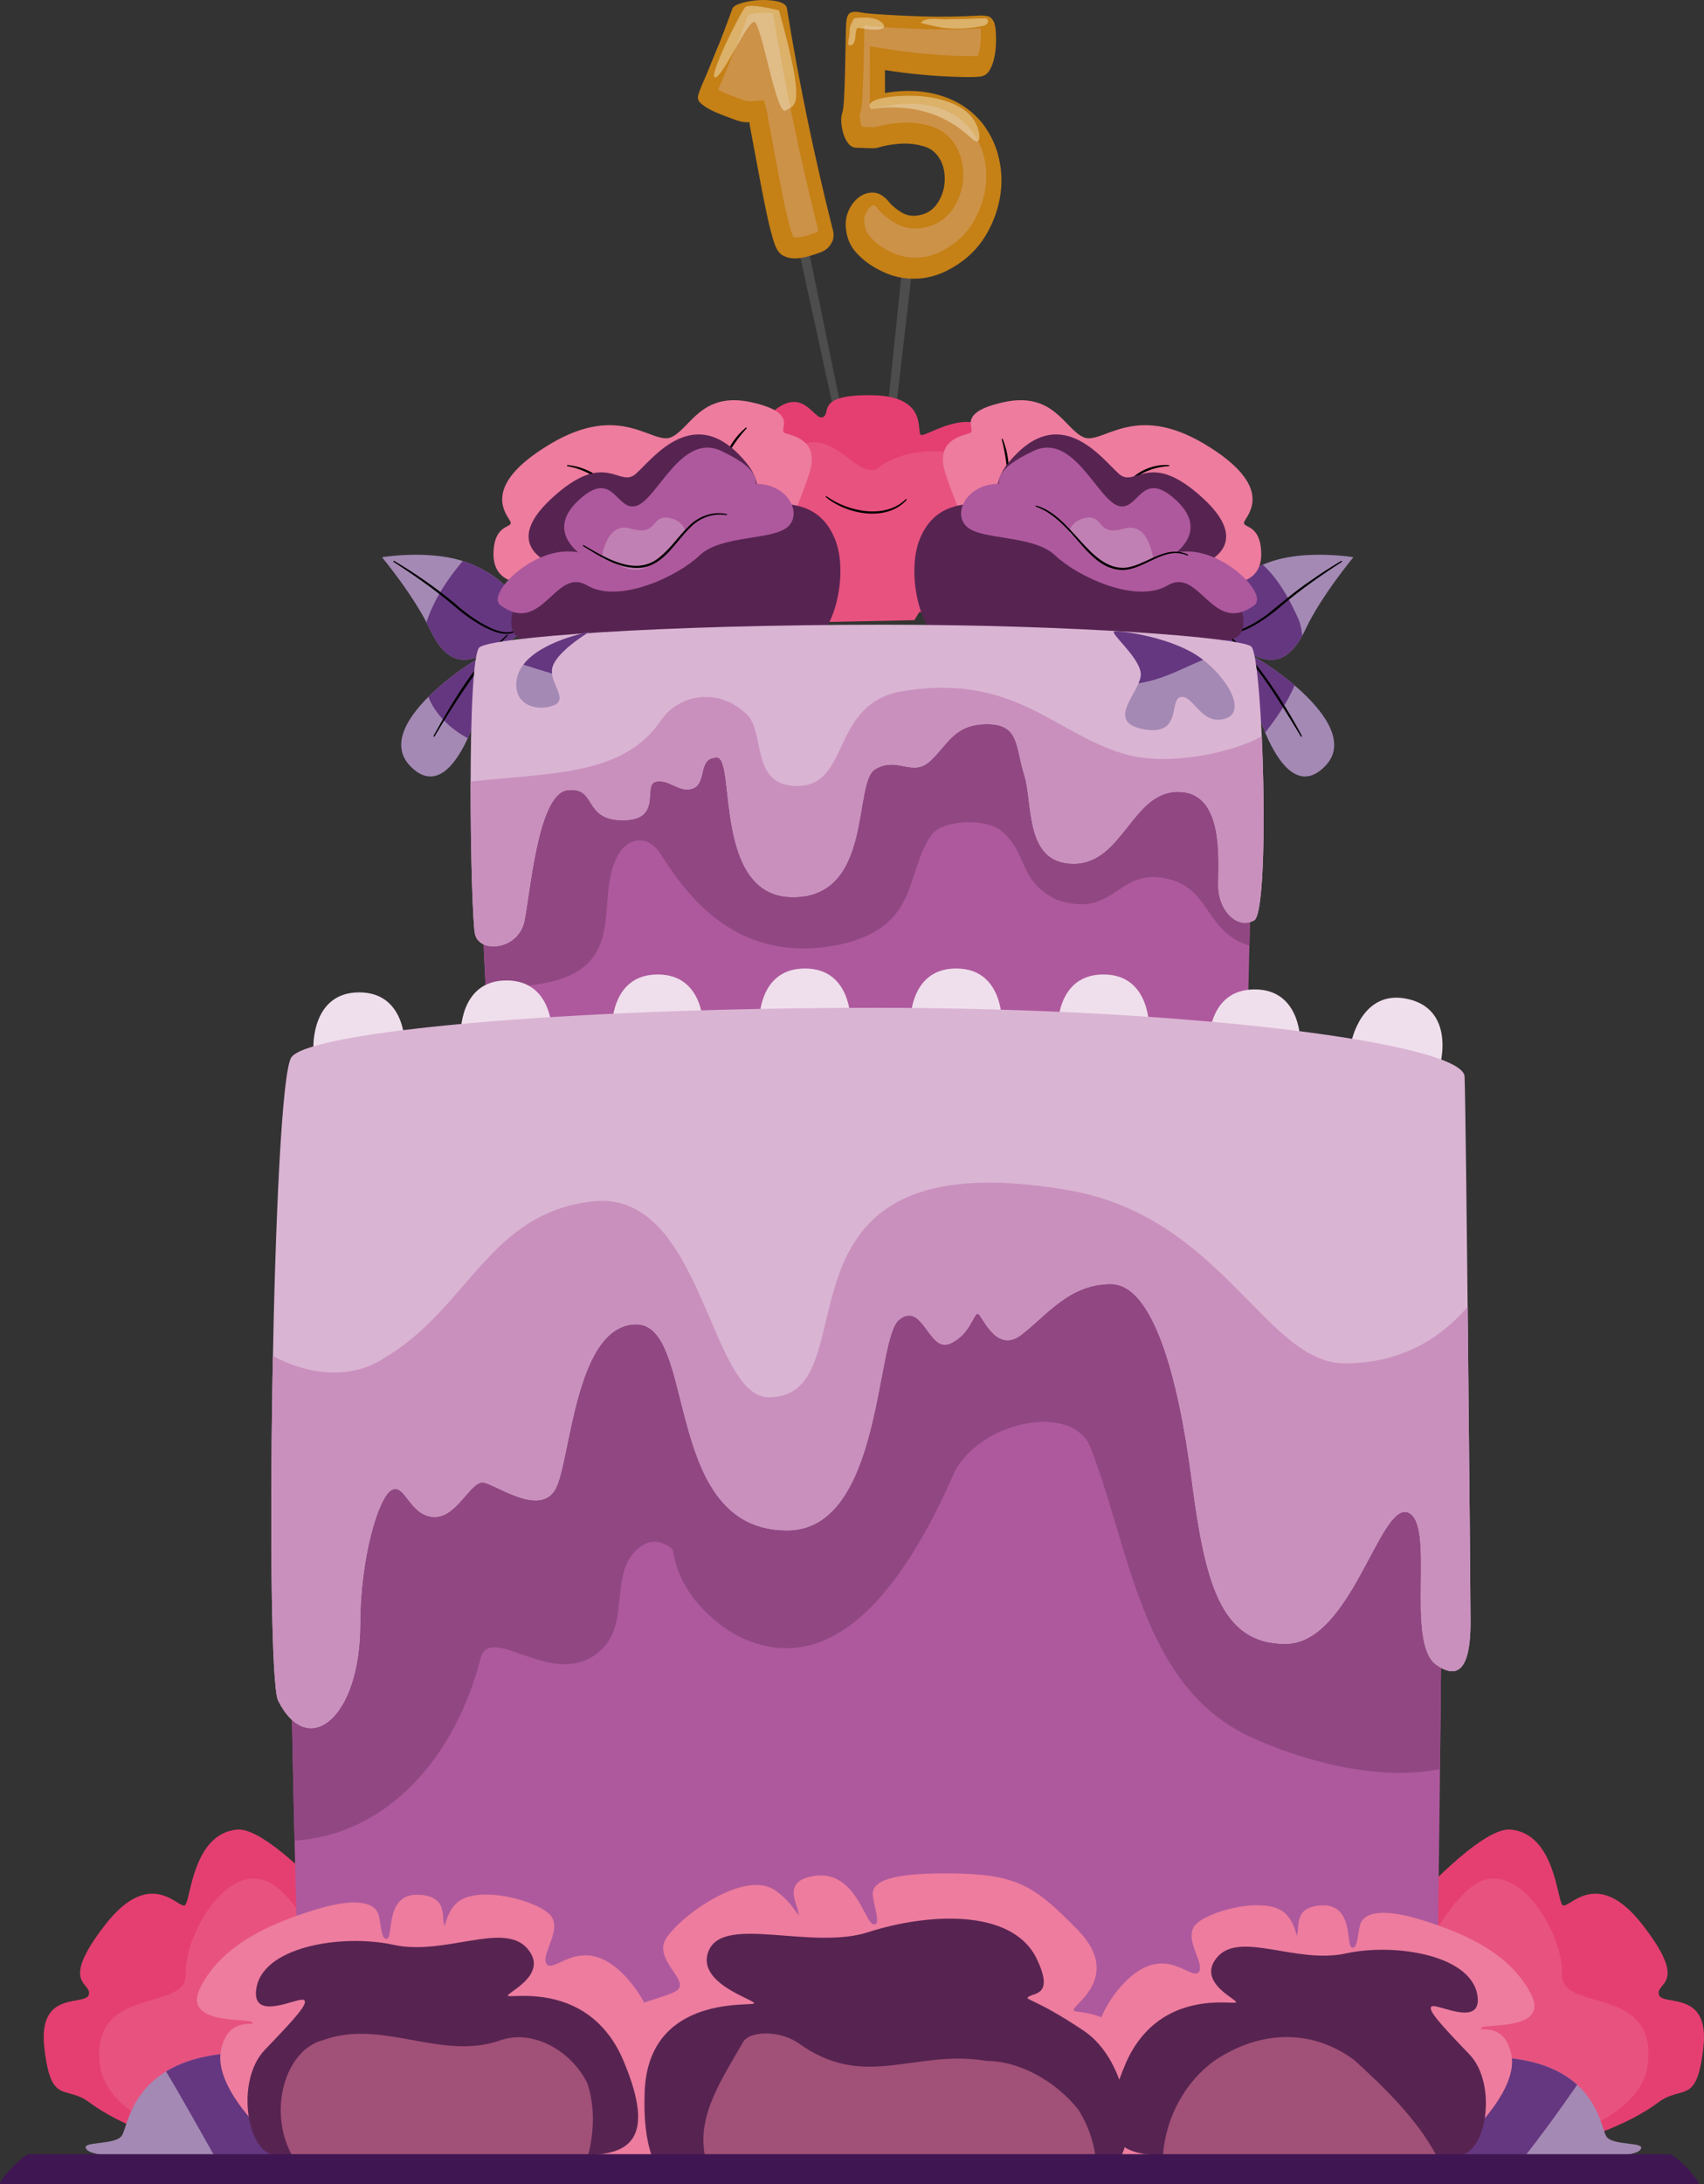 <?xml version="1.0" encoding="UTF-8"?><svg id="Capa_2" xmlns="http://www.w3.org/2000/svg" viewBox="0 0 475.228 608.954"><rect x="0" y="0" width="475.228" height="608.954" fill="#333333" stroke="none"/><defs><style>.cls-1{fill:#fffdeb;opacity:.39;}.cls-1,.cls-2,.cls-3,.cls-4,.cls-5,.cls-6,.cls-7,.cls-8,.cls-9,.cls-10,.cls-11,.cls-12,.cls-13,.cls-14,.cls-15,.cls-16,.cls-17,.cls-18,.cls-19{stroke-width:0px;}.cls-2{opacity:.5;}.cls-2,.cls-19{fill:#ed7c9e;}.cls-4{fill:#4d4d4d;}.cls-5{fill:#653780;}.cls-6{fill:#572451;}.cls-7{fill:#3f1651;}.cls-8{fill:#c58016;}.cls-9{fill:#cc9247;}.cls-10{fill:#c990bd;}.cls-11{fill:#dab4d3;}.cls-12{fill:#c180b3;}.cls-13{fill:#a489b4;}.cls-14{fill:#ae599d;}.cls-15{fill:#914882;}.cls-16{fill:#efdfec;}.cls-17{fill:#e53f71;}.cls-18{fill:#e8527f;}</style></defs><g id="Capa_1-2"><polygon class="cls-4" points="246.545 123.474 251.894 71.986 254.752 71.989 248.781 123.449 246.545 123.474"/><polygon class="cls-4" points="232.546 114.481 222.289 67.438 224.787 66.05 234.487 113.372 232.546 114.481"/><path class="cls-8" d="m219.418,2.056c3.402,20.988,7.735,41.857,12.994,62.606.115.763.077,1.488-.108,2.179-.203.625-.578,1.271-1.124,1.942s-1.372,1.212-2.477,1.625c-1.173.428-2.374.81-3.603,1.146-1.231.335-2.417.497-3.553.487-1.138-.011-2.173-.26-3.107-.751-.935-.489-1.676-1.422-2.223-2.796-.316-.712-.754-2.148-1.315-4.308-.561-2.159-1.146-4.78-1.752-7.862-.624-3.148-1.285-6.593-1.983-10.335-.696-3.741-1.398-7.499-2.104-11.275.034-.151.019-.363-.047-.634-.418.031-.937.013-1.555-.052-.619-.064-1.471-.288-2.558-.67-1.168-.432-2.359-.879-3.569-1.338-1.212-.459-2.326-.958-3.345-1.501-1.018-.541-1.845-1.094-2.477-1.658-.634-.562-.924-1.174-.872-1.833.054-.659.627-2.233,1.723-4.725.506-1.127,1.045-2.407,1.62-3.839.573-1.431,1.173-2.904,1.798-4.42.64-1.447,1.206-2.84,1.696-4.18.489-1.338.954-2.563,1.394-3.676.473-1.262.919-2.484,1.343-3.663.134-.606.945-1.145,2.427-1.613,1.482-.468,3.113-.757,4.896-.868,1.781-.11,3.453-.014,5.016.287,1.563.303,2.517.878,2.866,1.725Z"/><path class="cls-8" d="m274.319,34.811c2.136,2.929,3.583,6.137,4.342,9.622.758,3.488.843,6.955.258,10.407s-1.757,6.764-3.514,9.936c-1.757,3.174-4.084,5.841-6.978,8.001-3.928,2.928-7.926,4.549-11.992,4.863-4.067.314-7.926-.541-11.578-2.562-2.412-1.255-4.481-2.858-6.203-4.811-1.723-1.951-2.654-4.393-2.791-7.321-.069-1.603.26-3.138.982-4.602.724-1.464,1.67-2.615,2.843-3.451,1.17-.837,2.446-1.237,3.824-1.203,1.378.036,2.723.75,4.032,2.144.964,1.255,2.205,2.353,3.722,3.295,1.516.941,3.169,1.239,4.962.889,3.445-.557,5.752-2.963,6.926-7.217.275-1.185.377-2.422.31-3.713-.069-1.289-.328-2.492-.775-3.608-.449-1.115-1.121-2.108-2.017-2.981-.897-.871-2.067-1.481-3.514-1.83-2-.557-4.136-.749-6.409-.575-2.275.175-4.275.541-5.997,1.098-.62.141-1.601.175-2.946.105-1.344-.069-2.396-.105-3.153-.105-.827-.069-1.534-.487-2.119-1.255-.587-.767-1.033-1.673-1.343-2.72-.31-1.046-.501-2.092-.568-3.137-.07-1.046.034-1.951.309-2.72.208-.696.362-2.039.466-4.027.104-1.987.189-4.218.258-6.694.069-2.474.119-4.968.156-7.478.034-2.51.086-4.602.154-6.276.069-1.323.258-2.231.568-2.719.31-.487.776-.767,1.396-.837.62-.068,1.377-.016,2.273.157.895.175,1.93.298,3.101.366,4.755.349,9.526.593,14.317.732,4.79.141,9.7.07,14.731-.209.827-.069,1.566-.069,2.223,0,.654.07,1.118.175,1.395.314.344.209.672.541.982.993.31.455.533,1.169.672,2.144.136,1.255.188,2.614.154,4.079-.035,1.464-.191,2.842-.464,4.131-.277,1.291-.691,2.424-1.241,3.399-.553.977-1.241,1.569-2.069,1.778-.413.141-1.276.227-2.584.262-1.309.036-2.895.018-4.755-.052-6.617-.209-13.233-.837-19.848-1.883v6.38c5.789-.976,11.077-.696,15.868.837,4.788,1.535,8.664,4.219,11.628,8.053Z"/><path class="cls-9" d="m213.405,3.534c-.366,0-.738.012-1.116.035-1.339.083-2.564.291-3.643.619-.295.811-.601,1.641-.919,2.488l-.015.039-.015.039c-.426,1.078-.876,2.264-1.35,3.561-.514,1.405-1.115,2.889-1.787,4.413-.611,1.482-1.197,2.922-1.758,4.322-.602,1.499-1.172,2.849-1.694,4.014-.36.817-.626,1.454-.823,1.947.114.065.237.133.369.203.839.447,1.781.869,2.803,1.255,1.188.451,2.355.888,3.499,1.312,1.05.367,1.44.416,1.456.417.325.034.525.041.636.041l.081-.002,3.963-.289.947,3.86c.117.482.183.945.196,1.394.674,3.604,1.344,7.193,2.009,10.766.699,3.746,1.362,7.206,1.972,10.281.587,2.982,1.155,5.535,1.691,7.594.712,2.738,1.009,3.465,1.062,3.583l.038.085.034.087c.091.227.168.372.219.455.177.069.427.13.794.134h.002c.74,0,1.487-.109,2.275-.323,1.102-.301,2.189-.647,3.224-1.025.288-.108.44-.201.497-.239.091-.115.152-.205.192-.27-5.065-20.021-9.321-40.409-12.661-60.643-.69-.102-1.421-.154-2.177-.154Z"/><path class="cls-9" d="m271.029,36.472c-2.386-3.066-5.431-5.16-9.308-6.403-2.45-.784-5.113-1.182-7.911-1.182-1.829,0-3.762.169-5.744.503l-5.473.922V12.889l5.426.858c6.392,1.01,12.873,1.625,19.264,1.827,1.205.045,2.271.068,3.198.068.455,0,.882-.005,1.28-.016.375-.01.664-.024.884-.037.235-.506.413-1.064.548-1.693.211-.997.334-2.097.362-3.261.022-.974.001-1.9-.064-2.76-.092.005-.186.012-.282.02l-.064.005-.065.003c-3.425.19-6.842.286-10.154.286-1.665,0-3.339-.024-4.975-.072-4.84-.14-9.727-.39-14.524-.743-.811-.047-1.603-.123-2.351-.226-.045,1.388-.081,3.043-.106,4.916-.037,2.537-.088,5.051-.157,7.545-.07,2.521-.159,4.812-.263,6.808-.13,2.488-.326,4.021-.656,5.125l-.036.121-.042.118c-.003.01-.084.241-.044.823.045.698.174,1.406.385,2.118.069.233.148.446.237.637.606.018,1.309.048,2.119.089.366.019.694.029.989.029.314,0,.511-.011.619-.021,1.985-.608,4.249-1.012,6.736-1.203.658-.05,1.316-.076,1.956-.076,2.074,0,4.091.265,5.996.788,2.232.552,4.116,1.563,5.601,3.006,1.366,1.331,2.407,2.875,3.1,4.593.641,1.605,1.013,3.32,1.108,5.112.09,1.732-.053,3.421-.425,5.024l-.022.094-.026.093c-2.103,7.624-6.923,9.971-10.627,10.59-.753.142-1.509.214-2.248.214-2.135,0-4.158-.584-6.014-1.737-1.903-1.181-3.515-2.593-4.793-4.199-.362-.363-.592-.494-.675-.534-.263.006-.532.061-.904.328-.541.386-.986.945-1.366,1.714-.371.751-.535,1.511-.5,2.32.086,1.828.616,3.279,1.62,4.416,1.331,1.509,2.962,2.771,4.851,3.754l.054.028.053.029c2.478,1.372,4.989,2.039,7.677,2.039.416,0,.842-.017,1.266-.05,3.149-.243,6.361-1.571,9.548-3.946,2.376-1.774,4.233-3.905,5.677-6.512,1.492-2.694,2.499-5.536,2.993-8.447.482-2.843.409-5.745-.217-8.626-.62-2.846-1.768-5.398-3.509-7.8Z"/><path class="cls-1" d="m264.544,5.447c-1.903.024-6.377-.793-7.707.87-.132.165,5.598,1.404,6.219,1.463,3.574.337,7.214.239,10.738-.476.526-.107,1.082-.244,1.453-.631s.441-1.109.002-1.417c-.252-.177-.585-.171-.894-.158-3.435.146-6.846.262-10.275.248"/><path class="cls-1" d="m238.237,5.1s-1.391,1.854-1.275,3.593-1.275,4.404.464,3.94c1.738-.464.695-5.215,2.086-4.867s8.692,1.391,6.722-1.159c-1.97-2.55-7.996-1.507-7.996-1.507Z"/><path class="cls-1" d="m245.98,27.361c3.034-.647,7.12-.69,8.263-.673,7.025.105,17.674,2.324,18.877,10.744 0.0 0.0.463,3.245-1.738,1.507-2.202-1.738-10.43-11.009-28.392-8.576-.312.042-.501-.693-.494-.881.039-1.048,1.548-1.708,3.485-2.122Z"/><path class="cls-1" d="m217.262,2.898s-8.112-2.086-9.387-.927-10.778,20.165-8.344,19.585c2.434-.579,8.923-15.993,10.894-15.413,1.97.579,6.142,26.423,8.692,24.684,2.55-1.738,5.91,0-1.854-27.929Z"/><path class="cls-13" d="m340.04,167.087s3.929-7.25,15.174-10.768c9.712-3.037,22.242-.979,22.242-.979,0,0-9.005,10.822-13.342,20.057-6.381,13.596-13.677,7.544-19.431,4.84-8.88-4.173-7.127-6.958-4.643-13.15Z"/><path class="cls-13" d="m347.328,182.125c-.133-1.494,34.129,19.147,22.267,31.425-11.861,12.278-21.02-17.274-22.267-31.425Z"/><path class="cls-5" d="m352.185,157.437c-8.916,3.737-12.145,9.65-12.145,9.65-2.483,6.192-4.237,8.978,4.643,13.15,5.479,2.575,12.357,8.173,18.513-3.04-.153-1.249-.389-2.519-.743-3.82-2.438-5.69-5.719-11.793-10.268-15.94Z"/><path class="cls-5" d="m347.328,182.125c.532,6.046,2.512,14.896,5.527,22.101,3.25-4.182,6.243-8.511,8.202-13.145-6.635-5.674-13.79-9.641-13.729-8.956Z"/><path class="cls-3" d="m374.226,156.646c-5.747,3.706-11.379,7.636-16.606,12.048-3.404,3.053-14.08,11.235-18.212,6.647-.109-.167.133-.343.255-.183,3.159,3.313,10.644-1.603,13.58-3.712,3.992-3.214,7.905-6.609,12.164-9.487,2.81-1.976,5.688-3.85,8.657-5.581.162-.096.341.16.161.27h0Z"/><path class="cls-3" d="m362.798,205.301c-5.997-9.855-12.042-19.957-20.36-28.051-.146-.125.05-.372.206-.237,4.441,3.801,8.003,8.487,11.355,13.238,3.302,4.795,6.356,9.754,9.074,14.899.09.168-.174.331-.276.151h0Z"/><path class="cls-13" d="m143.949,167.087s-3.929-7.25-15.174-10.768c-9.712-3.037-22.242-.979-22.242-.979,0,0,9.005,10.822,13.342,20.057,6.381,13.596,13.677,7.544,19.431,4.84,8.88-4.173,7.127-6.958,4.643-13.15Z"/><path class="cls-13" d="m136.661,182.125c.132-1.494-34.129,19.147-22.267,31.425,11.861,12.278,21.02-17.274,22.267-31.425Z"/><path class="cls-5" d="m143.949,167.087s-3.871-7.122-14.898-10.673c-4.409,5.173-8.122,10.929-10.119,17.089.332.636.649,1.269.943,1.894,6.381,13.596,13.677,7.544,19.431,4.84,8.88-4.173,7.127-6.958,4.643-13.15Z"/><path class="cls-5" d="m119.459,194.283c1.947,4.732,5.747,8.708,10.994,11.503,3.398-7.448,5.637-17.17,6.209-23.661.072-.807-9.893,4.852-17.203,12.158Z"/><path class="cls-3" d="m109.925,156.376c5.924,3.485,11.557,7.449,16.871,11.81,3.136,2.928,13.606,11.038,17.531,6.972.11-.166.377.023.255.183-4.123,4.589-14.808-3.591-18.212-6.646-5.227-4.412-10.859-8.342-16.606-12.048-.162-.096-.02-.376.161-.27h0Z"/><path class="cls-3" d="m120.916,205.15c5.598-10.127,11.743-20.344,20.43-28.138.147-.124.36.099.206.237-6.292,6.009-11.122,13.353-15.818,20.63-1.548,2.451-3.078,4.919-4.543,7.421-.092.168-.374.031-.276-.151h0Z"/><path class="cls-17" d="m211.166,130.167c0-6.454-5.551-6.104,3.607-14.706,9.157-8.603,12.209,1.942,14.706.832,2.498-1.109-2.219-6.38,13.874-6.104,16.093.277,11.932,10.822,13.598,11.1,1.664.277,13.039-7.771,19.423-.832,6.383,6.936-5.271,50.224-5.271,50.224h-46.34s-13.596-24.141-13.596-40.513Z"/><path class="cls-18" d="m227.814,173.454s-21.365-34.407-8.879-46.339,19.979,8.325,26.362,3.052c6.381-5.272,26.36-7.769,26.36,4.163,0,11.931-16.65,38.569-16.65,38.569l-27.194.555Z"/><path class="cls-19" d="m344.531,162.356s7.493,0,7.214-8.325c-.277-8.324-5.549-6.659-4.717-8.602.832-1.942,8.879-9.711-11.1-21.643-19.979-11.932-28.58.555-33.853-1.943-5.271-2.496-8.324-12.765-22.198-9.712-13.874,3.052-7.216,7.769-9.435,8.601-2.219.833-9.988,1.943-6.659,11.654,3.33,9.712,5.827,14.43,5.827,14.43,0,0,39.679,26.914,74.92,15.539Z"/><path class="cls-3" d="m314.842,134.162c2.755-3.063,7.019-4.789,11.129-4.504.18.01.183.292-.001.3-4.048.197-7.866,1.758-10.919,4.419-.134.12-.336-.082-.209-.215h0Z"/><path class="cls-3" d="m279.656,122.411c1.435,3.563,1.988,7.522,1.582,11.341-.01.083-.085.142-.167.132-.075-.009-.131-.072-.133-.146-.05-3.813-.586-7.549-1.567-11.233-.048-.173.219-.265.285-.095h0Z"/><path class="cls-19" d="m144.847,162.356s-7.491,0-7.213-8.325c.276-8.324,5.549-6.659,4.717-8.602-.833-1.942-8.881-9.711,11.098-21.643,19.979-11.932,28.582.555,33.853-1.943,5.273-2.496,8.324-12.765,22.198-9.712,13.874,3.052,7.216,7.769,9.435,8.601,2.219.833,9.99,1.943,6.659,11.654-3.329,9.712-5.827,14.43-5.827,14.43,0,0-39.679,26.914-74.92,15.539Z"/><path class="cls-3" d="m158.274,129.66c5.499.446,10.266,3.778,13.992,7.65.13.129-.063.344-.205.22-3.998-3.496-8.481-6.664-13.828-7.572-.18-.028-.147-.319.041-.298h0Z"/><path class="cls-3" d="m202.212,127.384c1.184-3.153,3.213-6.032,5.807-8.184.065-.052.16-.042.212.023.047.058.043.141-.005.195-2.256,2.459-4.143,5.162-5.74,8.091-.083.158-.339.044-.273-.125h0Z"/><path class="cls-6" d="m155.67,157.916s-17.204-4.718-1.942-18.869c15.261-14.152,18.869-2.775,23.587-6.936,4.716-4.163,16.647-20.812,31.077-2.775,14.429,18.036-26.637,46.062-52.721,28.581Z"/><path class="cls-6" d="m333.708,157.916s17.206-4.718,1.944-18.869c-15.262-14.152-18.87-2.775-23.587-6.936-4.717-4.163-16.65-20.812-31.079-2.775-14.427,18.036,26.639,46.062,52.721,28.581Z"/><path class="cls-6" d="m145.126,164.853s-7.215,13.597,2.775,13.597h77.694c6.661,0,11.377-18.313,7.215-28.304-4.162-9.988-12.486-9.434-16.925-9.988-4.439-.556-24.696,19.145-36.628,20.254-11.932,1.111-29.413-7.492-34.13,4.441Z"/><path class="cls-14" d="m163.716,155.695s-12.486-6.659-2.497-16.093c9.99-9.434,10.544,3.33,16.371,1.388,5.827-1.943,12.487-20.536,23.586-15.262,11.1,5.273,12.21,9.156,5.273,16.649-6.937,7.492-21.921,27.748-42.733,13.319Z"/><path class="cls-12" d="m167.601,157.083s.832-11.933,8.325-9.712c7.491,2.22,5.548-3.606,10.266-3.053,4.717.555,6.659,4.994,3.885,8.88-2.775,3.884-13.32,11.099-22.477,3.884Z"/><path class="cls-6" d="m344.253,164.853s7.215,13.597-2.773,13.597h-77.696c-6.659,0-11.375-18.313-7.214-28.304,4.163-9.988,12.488-9.434,16.927-9.988,4.439-.556,24.697,19.145,36.627,20.254,11.932,1.111,29.413-7.492,34.13,4.441Z"/><path class="cls-14" d="m325.662,155.695s12.486-6.659,2.497-16.093c-9.988-9.434-10.544,3.33-16.371,1.388-5.827-1.943-12.485-20.536-23.586-15.262-11.099,5.273-12.209,9.156-5.272,16.649,6.938,7.492,21.921,27.748,42.732,13.319Z"/><path class="cls-12" d="m321.777,157.083s-.832-11.933-8.323-9.712c-7.493,2.22-5.551-3.606-10.268-3.053-4.718.555-6.659,4.994-3.884,8.88,2.774,3.884,13.318,11.099,22.475,3.884Z"/><path class="cls-14" d="m139.576,168.736c-3.994-2.946,8.326-15.538,19.424-14.983,11.1.556,14.984,6.66,20.534,4.717,5.549-1.942,21.642-23.308,30.799-23.587,9.159-.276,13.598,8.048,9.435,11.933-4.161,3.884-18.591,2.219-24.694,8.046-6.105,5.826-22.477,13.596-31.357,8.324-8.878-5.271-12.486,14.151-24.14,5.549Z"/><path class="cls-14" d="m349.802,168.736c3.994-2.946-8.324-15.538-19.424-14.983-11.098.556-14.983,6.66-20.532,4.717-5.551-1.942-21.645-23.308-30.801-23.587-9.157-.276-13.597,8.048-9.435,11.933,4.163,3.884,18.591,2.219,24.697,8.046,6.104,5.826,22.477,13.596,31.355,8.324,8.88-5.271,12.486,14.151,24.14,5.549Z"/><path class="cls-3" d="m162.797,151.983c6.195,3.579,14.537,8.872,21.122,3.388,3.02-2.357,5.143-5.713,7.956-8.452,2.704-2.927,6.819-4.461,10.763-3.618.086.014.143.095.129.18-.015.088-.098.144-.184.129-3.877-.673-7.687.839-10.325,3.698-4.046,4.003-7.132,10.146-13.354,10.968-6.03.552-11.366-3.016-16.268-6.025-.16-.105-.019-.372.161-.27h0Z"/><path class="cls-3" d="m289.011,140.952c9.896,2.754,14.679,17.66,24.53,17.353,4.132-.346,7.589-3.095,11.569-4.146,2.014-.554,4.281-.529,6.175.448.164.082.054.354-.13.271-6.222-2.73-11.496,3.55-17.567,4.004-6.674.399-10.938-6.032-14.955-10.322-2.742-3.039-5.827-5.922-9.718-7.323-.171-.054-.096-.351.096-.284h0Z"/><path class="cls-3" d="m230.529,138.355c5.937,4.316,16.377,6.46,22.1.804.12-.141.353.052.227.197-5.553,6.221-16.719,4.091-22.52-.771-.139-.124.041-.35.193-.23h0Z"/><path class="cls-14" d="m136.801,293.314c-1.11-3.418-6.409-107.131,0-111.573,3.884-2.691,67.15-5.123,107.108-5.123,39.957,0,100.448,3.26,103.778,5.123,3.329,1.863,0,111.573,0,111.573h-210.885Z"/><path class="cls-15" d="m347.686,181.742c-3.33-1.863-63.82-5.123-103.778-5.123-39.957,0-103.223,2.432-107.108,5.123-4.85,3.361-2.996,63.543-1.326,94.123,4.17-.111,8.425-.495,12.806-1.229,29.921-3.525,15.748-25.552,25.197-37.887,3.15-3.524,7.874-3.524,11.023,1.762,7.874,12.335,22.047,30.838,50.394,24.67,22.047-5.286,17.322-20.265,25.196-30.838,3.15-3.524,14.174-4.406,18.898-.881,7.875,6.168,4.725,14.097,15.748,19.384,15.748,5.287,16.536-7.929,29.134-6.167,12.599,1.762,11.811,12.334,21.26,17.621,1.021.476,2.137.939,3.321,1.385.732-32.636,1.43-80.714-.765-81.942Z"/><path class="cls-11" d="m132.5,260.555c1.437,5.356,12.071,4.192,13.734-3.726,1.666-7.918,3.746-35.629,12.071-36.56,8.324-.932,4.161,8.383,15.4,8.383,11.237,0,5.41-9.78,9.156-10.712,3.746-.932,6.798,3.415,10.544,1.786,3.746-1.631,1.11-8.539,6.52-8.539,5.412,0-1.249,38.889,21.228,38.889s16.65-31.903,22.893-35.629c6.243-3.726,10.405,2.329,15.399-2.329,4.995-4.657,6.661-10.246,15.817-10.246,9.157,0,7.908,6.287,10.406,14.205,2.497,7.918,0,24.685,13.734,24.685,13.737,0,16.232-20.028,29.136-20.028,12.903,0,11.239,18.863,11.239,26.081,0,7.219,5.41,12.343,9.989,9.781,4.578-2.562,2.497-73.82-.833-76.382-3.329-2.561-49.945-6.055-102.39-6.055-63.265,0-109.05,3.494-112.796,6.288-3.746,2.795-2.497,75.45-1.248,80.107Z"/><path class="cls-10" d="m314.815,210.536c-20.472-5.287-31.627-23.716-64.697-17.548-18.373,4.406-13.123,26.139-27.822,26.139-13.648,0-8.399-16.153-14.698-20.558-7.874-7.049-18.372-4.699-23.097,2.055-10.498,15.566-29.856,14.748-53.247,17.262-.044,19.699.601,40.264,1.247,42.67,1.437,5.356,12.071,4.192,13.734-3.726,1.666-7.918,3.746-35.629,12.071-36.56,8.324-.932,4.161,8.383,15.4,8.383,11.237,0,5.41-9.78,9.156-10.712,3.746-.932,6.798,3.415,10.544,1.786,3.746-1.631,1.11-8.539,6.52-8.539,5.412,0-1.249,38.889,21.228,38.889s16.65-31.903,22.893-35.629c6.243-3.726,10.405,2.329,15.399-2.329,4.995-4.657,6.661-10.246,15.817-10.246,9.157,0,7.908,6.287,10.406,14.205,2.497,7.918,0,24.685,13.734,24.685,13.737,0,16.232-20.028,29.136-20.028,12.903,0,11.239,18.863,11.239,26.081,0,7.219,5.41,12.343,9.989,9.781,2.843-1.591,3.117-29.68,2.12-51.353-6.657,3.977-24.428,8.436-37.072,5.293Z"/><path class="cls-13" d="m152.571,197.151c7.2-1.258.943-5.855,1.365-10.462.423-4.608,10.35-10.487,10.35-10.487,0,0-19.195,3.477-20.252,13.739-.632,6.134,4.619,7.895,8.537,7.209Z"/><path class="cls-5" d="m153.936,186.689c.423-4.608,10.35-10.487,10.35-10.487,0,0-13.22,2.4-18.318,9.085,2.603.875,5.285,1.695,7.993,2.479-.04-.358-.058-.717-.025-1.077Z"/><path class="cls-13" d="m310.85,176.024c1.578-.221,14.359,1.396,22.477,6.403,8.115,5.007,14.983,15.951,8.324,17.931-6.661,1.979-8.741-6.52-12.278-6.055-3.538.465.624,11.178-10.614,8.966-11.237-2.212.209-11.062-.624-15.836-.833-4.774-8.949-11.178-7.284-11.41Z"/><path class="cls-5" d="m333.327,182.427c-8.117-5.007-20.898-6.624-22.477-6.403-1.665.232,6.451,6.636,7.284,11.41.157.901-.123,1.947-.607,3.066,7.048-1.109,12.162-4.173,17.997-6.552-.717-.549-1.452-1.061-2.198-1.521Z"/><path class="cls-17" d="m24.955,586.133c-6.774-5.072-10.771,1.028-12.598-15.346-1.827-16.375,11.637-11.289,12.437-14.782.799-3.493-8.443-2.687,4.501-19.361,12.944-16.672,20.739-4.012,22.341-5.54,1.6-1.529,2.097-19.798,14.396-21.041,12.3-1.245,48.566,45.021,48.566,45.021l-36.436,48.635s-36.025-4.715-53.207-17.587Z"/><path class="cls-18" d="m83.473,602.696s-52.908-4.631-55.613-27.116c-2.705-22.484,24.446-14.42,23.929-25.266-.515-10.84,12.575-33.771,25.095-24.392,12.522,9.382,27.389,47.8,27.389,47.8l-20.8,28.974Z"/><path class="cls-17" d="m462.46,586.133c6.773-5.072,10.77,1.028,12.599-15.346,1.827-16.375-11.639-11.289-12.438-14.782-.801-3.493,8.443-2.687-4.501-19.361-12.944-16.672-20.74-4.012-22.341-5.54-1.6-1.529-2.098-19.798-14.397-21.041-12.3-1.245-48.566,45.021-48.566,45.021l36.436,48.635s36.027-4.715,53.209-17.587Z"/><path class="cls-18" d="m403.94,602.696s52.909-4.631,55.612-27.116c2.706-22.484-24.446-14.42-23.929-25.266.515-10.84-12.575-33.771-25.095-24.392-12.521,9.382-27.389,47.8-27.389,47.8l20.801,28.974Z"/><path class="cls-16" d="m87.411,291.922s-.556-15.263,12.763-15.263c13.318,0,12.763,15.263,12.763,15.263h-25.527Z"/><path class="cls-16" d="m128.477,288.592s-.554-15.26,12.766-15.26c13.318,0,12.763,15.26,12.763,15.26h-25.529Z"/><path class="cls-16" d="m170.653,286.928s-.554-15.264,12.764-15.264c13.32,0,12.765,15.264,12.765,15.264h-25.529Z"/><path class="cls-16" d="m211.721,285.264s-.555-15.265,12.764-15.265c13.32,0,12.764,15.265,12.764,15.265h-25.528Z"/><path class="cls-16" d="m253.898,285.264s-.554-15.265,12.764-15.265c13.32,0,12.763,15.265,12.763,15.265h-25.528Z"/><path class="cls-16" d="m294.966,286.928s-.555-15.264,12.764-15.264c13.32,0,12.763,15.264,12.763,15.264h-25.528Z"/><path class="cls-16" d="m337.142,291.09s-.554-15.26,12.764-15.26c13.32,0,12.763,15.26,12.763,15.26h-25.528Z"/><path class="cls-16" d="m376.85,290.614s2.793-15.014,15.792-12.105c12.996,2.91,9.12,17.683,9.12,17.683l-24.912-5.578Z"/><path class="cls-14" d="m85.115,596.32c-1.659-9.123-9.576-286.073,0-297.934,5.803-7.184,100.323-13.677,160.018-13.677,59.697,0,150.072,8.704,155.045,13.677,4.975,4.976,0,297.934,0,297.934H85.115Z"/><path class="cls-15" d="m400.179,298.386c-4.974-4.973-95.349-13.677-155.045-13.677-59.695,0-154.215,6.493-160.018,13.677-6.273,7.769-5.04,129.272-2.976,214.747,25.317-1.479,44.868-22.76,51.968-51.161,3.15-9.45,20.473,9.448,33.071-1.575,9.449-7.874,1.574-23.622,12.598-29.921,3.15-1.575,6.299,0,7.874,1.574,1.575,11.025,9.449,18.898,17.323,23.623,29.922,15.747,50.394-20.473,61.417-45.67,7.874-14.174,33.071-18.898,37.795-6.299,11.024,28.346,14.174,66.141,44.095,80.315,14.933,6.968,36.152,12.666,53.329,9.161.957-84.897,1.559-191.803-1.43-194.793Z"/><path class="cls-11" d="m77.559,474.087c8.266,16.533,22.891,4.996,22.891-21.225,0-18.204,4.995-35.378,8.741-37.461,3.746-2.082,4.995,7.075,11.654,7.492,6.659.416,10.405-10.404,14.151-9.575,3.746.834,15.816,9.575,19.979,1.667,4.162-7.907,5.411-45.786,22.477-45.786,17.064,0,7.075,57.44,42.038,57.44,26.638,0,24.557-53.278,31.216-58.688,6.659-5.41,8.324,9.156,14.151,6.658,5.827-2.493,6.659-8.738,7.908-8.322s4.995,11.239,12.071,5.829c7.076-5.413,13.318-14.152,24.972-14.152,11.654,0,18.73,25.388,22.477,54.106,3.746,28.722,7.908,46.201,26.222,46.201,18.313,0,26.221-39.54,34.131-36.627,7.907,2.912-.833,36.211,7.907,42.455,8.74,6.243,9.573-4.996,9.573-12.073,0-7.074-1.248-142.762-1.665-151.919-.416-9.156-75.752-19.147-163.991-19.147-88.238,0-157.747,6.66-163.158,13.737-5.412,7.075-7.493,171.899-3.746,179.388Z"/><path class="cls-10" d="m375.051,380.082c-22.047,0-34.211-40.921-77.165-48.293-88.713-15.223-53.543,57.741-83.465,57.741-16.798,0-18.371-58.265-49.343-54.591-28.836,3.419-34.121,29.394-57.743,43.567-9.191,6.127-21.029,4.964-31.223-.472-.879,44.996-.516,92.128,1.447,96.051,8.266,16.533,22.891,4.996,22.891-21.225,0-18.204,4.995-35.378,8.741-37.461,3.746-2.082,4.995,7.075,11.654,7.492,6.659.416,10.405-10.404,14.151-9.575,3.746.834,15.816,9.575,19.979,1.667,4.162-7.907,5.411-45.786,22.477-45.786,17.064,0,7.075,57.44,42.038,57.44,26.638,0,24.557-53.278,31.216-58.688,6.659-5.41,8.324,9.156,14.151,6.658,5.827-2.493,6.659-8.738,7.908-8.322s4.995,11.239,12.071,5.829c7.076-5.413,13.318-14.152,24.972-14.152,11.654,0,18.73,25.388,22.477,54.106,3.746,28.722,7.908,46.201,26.222,46.201,18.313,0,26.221-39.54,34.131-36.627,7.907,2.912-.833,36.211,7.907,42.455,8.74,6.243,9.573-4.996,9.573-12.073,0-3.949-.389-47.977-.806-87.702-8.277,9.59-19.434,15.756-34.262,15.756Z"/><path class="cls-13" d="m24.328,599.402c-2.756-2.761,8.023-1.045,9.766-4.185,1.743-3.138,3.138-20.227,28.594-22.667,25.456-2.44,51.959,19.875,51.959,23.364s-85.088,8.719-90.319,3.488Z"/><path class="cls-13" d="m457.291,599.491c2.646-2.648-7.699-1.004-9.37-4.015-1.675-3.013-3.011-19.41-27.437-21.75-24.426-2.341-49.857,19.073-49.857,22.419s81.644,8.366,86.664,3.346Z"/><path class="cls-5" d="m114.647,595.914c0-3.488-26.503-25.803-51.959-23.364-7.204.691-12.479,2.556-16.381,4.943,4.737,7.878,9.155,15.915,13.685,23.898,25.288-.779,54.656-3.428,54.656-5.477Z"/><path class="cls-5" d="m420.483,573.725c-24.426-2.341-49.857,19.073-49.857,22.419,0,2.02,29.705,4.646,54.381,5.311,5.221-6.612,10.112-13.39,14.848-20.248-3.894-3.54-9.888-6.571-19.372-7.482Z"/><path class="cls-19" d="m275.186,600.947h45.96c2.658-1.227,4.764-2.99,6.121-5.387,0,0,4.662-14.702-12.011-28.237-10.283-8.35-16.394-5.471-15.769-7.21.623-1.739,13.277-9.61,1.048-22.12-12.229-12.516-16.992-15.52-35.609-15.729-19.281-.217-21.79,3.204-21.514,6.137.273,2.937,2.503,8.667.09,8.02-2.419-.646-5.054-15.216-16.485-13.43-11.43,1.789-1.316,11.091-5.355,11.847-4.034.756-2.469,22.595,7.473,40.367,5.527,9.879,26.561,21.083,46.051,25.742Z"/><path class="cls-19" d="m164.609,600.947h29.706c15.693-8.078,37.3-37.913,34.281-52.739,0,0-3.373-15.35-12.634-21.348-9.262-5.995-28.859,9.388-30.724,14.612-1.868,5.219,6.055,10.211,4.072,12.907-1.981,2.698-14.087,3.153-22.532,11.491-12.55,12.389-14.524,27.623-2.169,35.077Z"/><path class="cls-19" d="m410.78,594.111s12.713-12.045,10.706-21.416c-2.006-9.367-9.369-6.026-8.364-7.36,1.004-1.34,19.406,1.001,13.719-9.705-5.689-10.708-17.4-16.397-30.449-20.412-13.05-4.014-16.397-1.007-17.065,1.34-.67,2.341-.669,7.029-2.341,6.359-1.674-.672.667-12.383-8.701-11.712-9.369.668-4.35,8.698-7.697,9.032-3.344.336-8.697,17.737-6.356,32.457,2.342,14.722,42.159,36.139,56.549,21.416Z"/><path class="cls-19" d="m361.928,551.28s2.007-12.38-3.347-17.732c-5.354-5.355-22.419-.668-25.429,3.344-3.012,4.017,3.345,11.045,1.003,13.051-2.341,2.006-10.037-9.034-21.414,3.678-11.377,12.716-9.704,30.787-1.674,37.481,8.031,6.687,48.185-24.765,50.861-39.821Z"/><path class="cls-19" d="m72.8,593.793s-13.249-12.553-11.158-22.317,9.762-6.279,8.716-7.671c-1.045-1.395-20.225,1.044-14.297-10.113,5.93-11.161,18.135-17.09,31.734-21.273,13.601-4.183,17.087-1.048,17.785,1.395.697,2.441.697,7.329,2.44,6.631,1.745-.701-.696-12.907,9.068-12.209,9.762.697,4.533,9.065,8.021,9.415,3.485.348,9.065,18.484,6.625,33.826-2.442,15.343-43.937,37.664-58.934,22.317Z"/><path class="cls-19" d="m123.712,549.158s-2.091-12.903,3.489-18.481c5.58-5.58,23.364-.697,26.502,3.486,3.138,4.185-3.486,11.509-1.045,13.601,2.441,2.09,10.46-9.416,22.318,3.833,11.856,13.251,10.112,32.086,1.742,39.059-8.368,6.97-50.217-25.808-53.006-41.499Z"/><path class="cls-6" d="m71.405,555.087c1.04-12.458,24.062-16.041,38.36-12.902,14.297,3.138,30.689-6.626,37.314,1.044,6.624,7.674-7.323,12.902-5.232,13.251,2.092.351,23.014-3.485,32.081,18.137,9.068,21.619,1.744,26.153-10.809,26.153h-86.133c-8.02,0-11.508-20.575-3.138-29.293,8.369-8.721,12.553-13.251,10.809-13.949-1.745-.697-13.951,5.928-13.252-2.44Z"/><path class="cls-6" d="m312.723,600.947c4.17-7.729.842-27.23-10.469-34.801-14.054-9.41-17.016-8.589-15.239-9.581,1.781-.992,6.817-.657,2.154-10.412-6.937-14.521-31.199-12.612-46.972-7.514-15.773,5.103-39.954-4.736-44.422,4.929-4.469,9.663,14.702,14.417,12.343,15.034-2.358.62-29.286-1.809-30.324,24.47-.304,7.685.418,13.503,1.961,17.875h130.968Z"/><path class="cls-6" d="m412.117,556.97c-.996-11.952-23.086-15.39-36.806-12.38-13.719,3.011-29.446-6.357-35.803,1.002-6.357,7.364,7.026,12.38,5.02,12.715-2.008.336-22.083-3.344-30.782,17.402-8.702,20.745-1.675,25.094,10.371,25.094h82.647c7.697,0,11.042-19.741,3.011-28.107-8.03-8.366-12.046-12.714-10.372-13.385,1.675-.668,13.385,5.691,12.715-2.341Z"/><path class="cls-2" d="m163.796,580.746c-4.506-9.013-15.021-15.021-24.034-12.018-16.524,6.009-33.048-6.009-49.572,0-10.768,2.692-15.497,19.856-8.8,32.042h81.729c.309,0,.613-.006.916-.011,1.762-6.745,1.824-13.821-.239-20.013Z"/><path class="cls-2" d="m275.247,574.558c-20.43-3.405-34.05,8.512-52.779-5.107-5.107-3.407-13.62-3.407-15.323,0-5.799,10.146-12.796,20.299-10.554,31.496h108.903c-.671-4.461-2.247-8.832-4.709-12.77-6.81-8.511-17.025-13.619-25.539-13.619Z"/><path class="cls-2" d="m377.768,574.384c-11.531-8.649-25.946-8.649-38.918,0-8.335,5.954-13.706,15.845-14.514,26.419h76.19c-5.395-10.136-14.802-19.186-22.759-26.419Z"/><path class="cls-7" d="m473.477,608.954H.249c-1.739,0,6.135-8.4,7.874-8.4h457.48c1.74,0,9.613,8.4,7.874,8.4Z"/></g></svg>